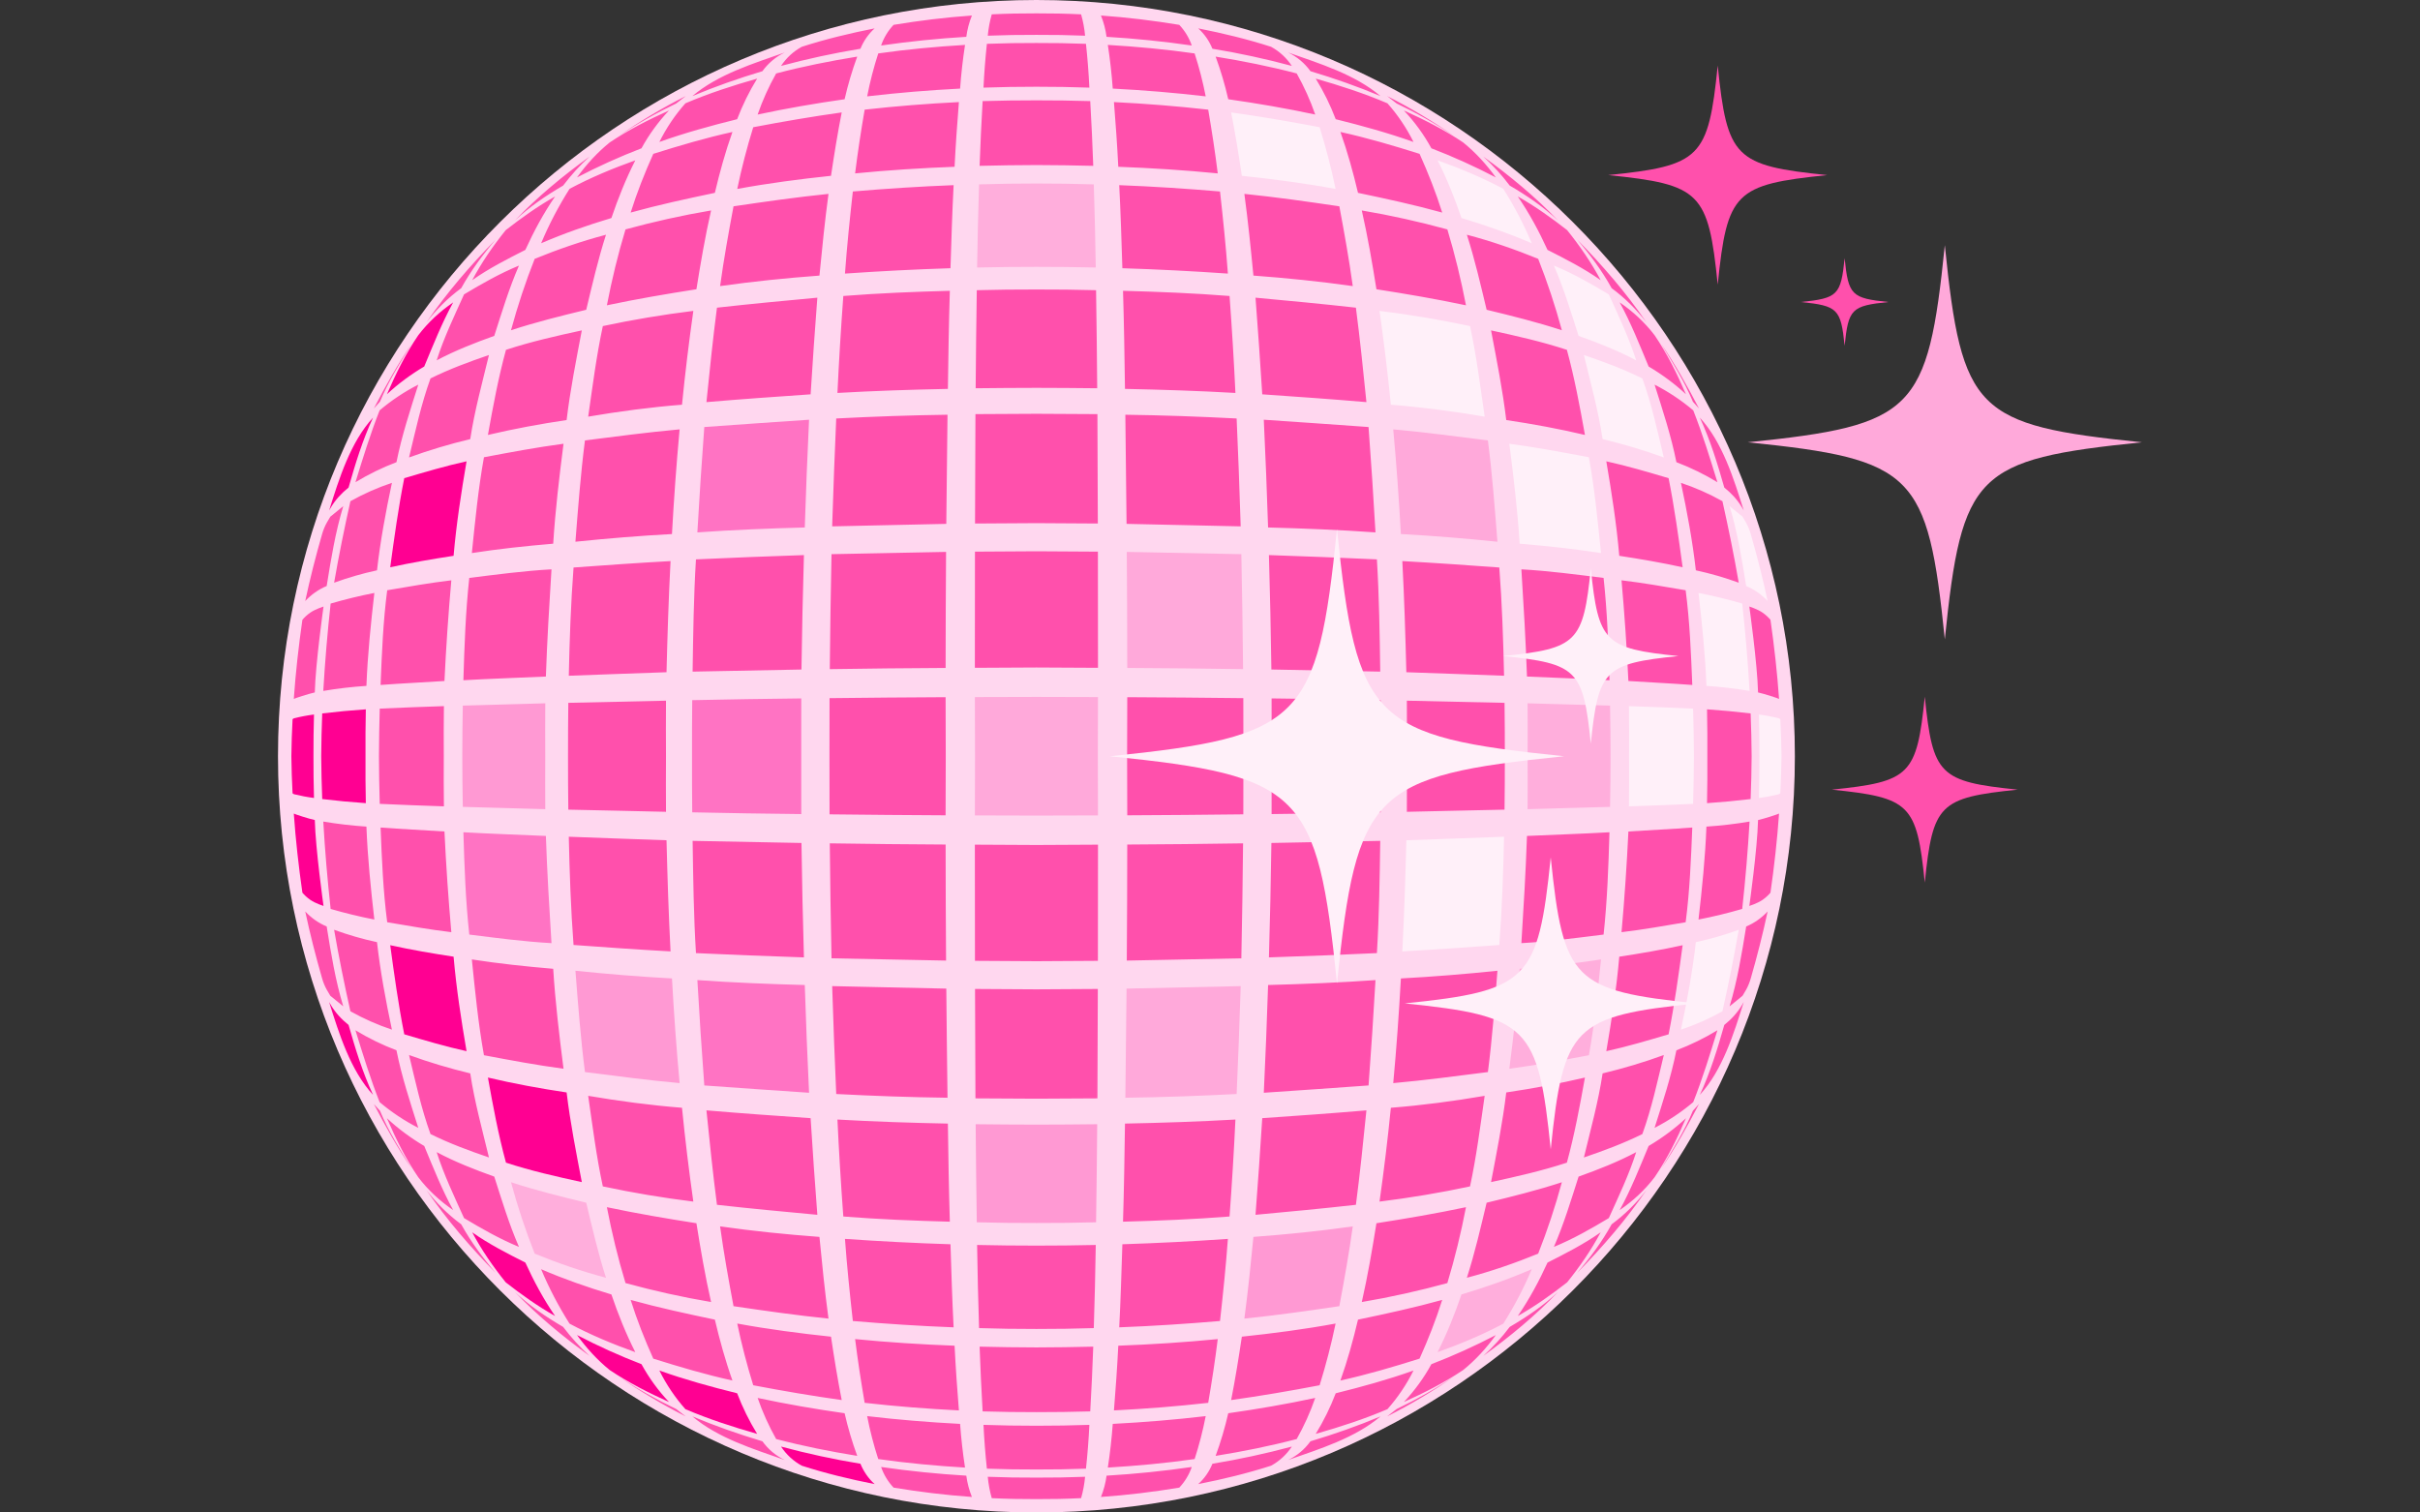 <svg xmlns="http://www.w3.org/2000/svg" xmlns:xlink="http://www.w3.org/1999/xlink" width="6144" zoomAndPan="magnify" viewBox="0 0 4608 2880" height="3840" preserveAspectRatio="xMidYMid meet" version="1.0"><rect x="0" y="0" width="4608" height="2880" fill="#333333" stroke="none"/><defs><clipPath id="7f788ac2f4"><path d="M 3327 466 L 4078.711 466 L 4078.711 1218 L 3327 1218 Z M 3327 466 " clip-rule="nonzero"/></clipPath></defs><path fill="#ffd7ef" d="M 1973.5 2880 C 1177.195 2880 529.34 2234.016 529.34 1440 C 529.34 645.984 1177.195 0 1973.5 0 C 2769.809 0 3417.664 645.984 3417.664 1440 C 3417.664 2234.016 2769.809 2880 1973.5 2880 Z M 1973.5 2880 " fill-opacity="1" fill-rule="nonzero"/><g clip-path="url(#7f788ac2f4)"><path fill="#ffa9da" d="M 4078.477 842.184 C 3761.766 874.539 3735.543 900.762 3703.191 1217.504 C 3670.836 900.762 3644.617 874.539 3327.902 842.184 C 3644.617 809.828 3670.836 783.605 3703.191 466.863 C 3735.543 783.605 3761.766 809.84 4078.477 842.184 Z M 4078.477 842.184 " fill-opacity="1" fill-rule="nonzero"/></g><path fill="#ff50ac" d="M 3270.77 124.891 C 3252.797 300.859 3238.227 315.434 3062.273 333.402 C 3238.227 351.375 3252.797 365.949 3270.77 541.914 C 3288.738 365.949 3303.309 351.375 3479.262 333.402 C 3303.309 315.434 3288.738 300.859 3270.77 124.891 Z M 3665.035 1326.656 C 3649.785 1475.984 3637.418 1488.355 3488.102 1503.605 C 3637.418 1518.855 3649.785 1531.223 3665.035 1680.551 C 3680.281 1531.223 3692.648 1518.855 3841.965 1503.605 C 3692.648 1488.34 3680.281 1475.984 3665.035 1326.656 Z M 3512.422 491.672 C 3505.238 562.062 3499.406 567.895 3429.023 575.078 C 3499.406 582.266 3505.238 588.098 3512.422 658.484 C 3519.605 588.098 3525.438 582.266 3595.82 575.078 C 3525.438 567.895 3519.605 562.062 3512.422 491.672 Z M 3512.422 491.672 " fill-opacity="1" fill-rule="nonzero"/><path fill="#ff73c3" d="M 1318.086 1333.211 C 1387.285 1331.699 1456.5 1330.633 1525.715 1329.883 C 1525.559 1366.59 1525.543 1403.293 1525.688 1440 C 1525.543 1476.707 1525.559 1513.41 1525.715 1550.117 C 1456.5 1549.367 1387.285 1548.301 1318.086 1546.789 C 1317.727 1511.195 1317.609 1475.598 1317.695 1440 C 1317.609 1404.402 1317.727 1368.805 1318.086 1333.211 Z M 1341.082 813.141 C 1336.07 879.969 1331.723 946.844 1327.879 1013.746 C 1395.898 1008.949 1464.234 1006.199 1532.398 1004.387 C 1534.629 935.984 1537.262 867.602 1540.559 799.23 C 1474.039 803.578 1407.59 808.43 1341.082 813.141 Z M 1050.098 1795.895 C 1045.836 1727.887 1041.762 1659.875 1039.426 1591.762 C 987.074 1589.344 934.676 1587.742 882.352 1584.734 C 884.297 1649.75 886.555 1714.852 893.582 1779.551 C 945.562 1786.02 997.758 1793 1050.098 1795.895 Z M 1540.559 2080.77 C 1537.262 2012.414 1534.629 1944.016 1532.398 1875.613 C 1464.234 1873.801 1395.883 1871.051 1327.879 1866.254 C 1331.723 1933.156 1336.055 2000.031 1341.082 2066.859 C 1407.59 2071.57 1474.039 2076.422 1540.559 2080.77 Z M 1540.559 2080.77 " fill-opacity="1" fill-rule="nonzero"/><path fill="#ff0092" d="M 769.77 910.496 C 809.047 898.906 848.344 887.168 888.387 878.414 C 878.207 938.16 868.891 997.922 863.691 1058.344 C 823.289 1064.492 782.941 1071.391 743.031 1080.188 C 750.719 1023.48 758.609 966.613 769.77 910.496 Z M 611.629 1440 C 611.828 1467.188 612.461 1494.359 613.543 1521.52 C 641.129 1524.844 668.848 1527.453 696.578 1529.336 C 695.961 1499.559 695.789 1469.781 695.977 1440 C 695.789 1410.223 695.945 1380.426 696.578 1350.664 C 668.848 1352.551 641.129 1355.156 613.543 1358.48 C 612.461 1385.641 611.844 1412.812 611.629 1440 Z M 663.52 928.539 L 663.707 928.398 C 676.652 882.992 690.332 838.078 710.332 795.195 C 667.164 841.867 645.422 912.355 626.719 971.914 C 627.867 969.914 629.035 967.91 630.23 965.922 C 638.855 951.48 650.344 938.996 663.52 928.539 Z M 807.824 697.852 C 825.004 656.625 841.402 614.953 862.93 575.797 C 837.527 593.094 814.91 614.117 796.305 638.523 C 772.348 673.633 753.629 711.762 736.754 750.688 C 758.336 730.641 782.309 712.957 807.824 697.852 Z M 888.387 2001.586 C 878.207 1941.84 868.891 1882.078 863.691 1821.656 C 823.289 1815.508 782.941 1808.609 743.031 1799.812 C 750.719 1856.504 758.625 1913.371 769.77 1969.488 C 809.047 1981.094 848.344 1992.832 888.387 2001.586 Z M 597.891 1519.473 C 597.129 1492.977 596.824 1466.496 596.898 1440 C 596.824 1413.504 597.129 1387.008 597.891 1360.527 C 585.074 1362.184 572.332 1364.586 559.777 1367.727 C 558.871 1368.273 557.977 1368.82 557.086 1369.367 C 555.848 1392.883 555.039 1416.441 554.781 1440.016 C 555.039 1463.574 555.848 1487.145 557.086 1510.66 C 557.977 1511.207 558.887 1511.754 559.777 1512.305 C 572.332 1515.414 585.074 1517.816 597.891 1519.473 Z M 591.023 1713.586 C 600.555 1720.18 616.047 1725.078 616.047 1725.078 C 616.047 1725.078 600.742 1616.371 599.434 1561.492 C 587.508 1558.93 560.93 1550.219 559.445 1549.168 C 562.973 1599.582 568.633 1649.824 575.816 1699.832 C 579.316 1703.938 584.285 1708.934 591.023 1713.586 Z M 1107.852 2250.895 C 1097.066 2194.23 1085.75 2137.492 1078.91 2080.18 C 1028.742 2072.723 978.422 2063.461 929.062 2051.812 C 938.809 2106.23 948.887 2160.477 963.445 2213.855 C 1010.602 2229.352 1059.371 2240.367 1107.852 2250.895 Z M 1441.684 2730.312 C 1426.625 2705.848 1413.867 2679.91 1403.629 2653.012 C 1353.621 2640.629 1304.074 2626.977 1255.523 2609.684 C 1268.742 2636.266 1285.402 2661.105 1305.098 2683.266 C 1349.445 2702.219 1395.336 2717.078 1441.684 2730.312 Z M 1487.156 2754.477 C 1497.176 2769.695 1510.785 2782.238 1526.723 2790.922 C 1572.137 2805.539 1618.617 2816.711 1665.41 2825.973 C 1653.621 2815.301 1644.391 2802.023 1638.398 2787.207 C 1587.484 2778.781 1536.988 2767.926 1487.156 2754.477 Z M 1000.336 2404.168 C 965.562 2386.57 930.977 2368.957 899.098 2346.508 C 917.082 2380.32 938.953 2411.984 962.969 2441.793 C 992.918 2465.164 1023.863 2487.227 1056.949 2505.902 C 1035.008 2473.965 1016.418 2439.402 1000.336 2404.168 Z M 663.52 1951.461 C 650.344 1941.004 638.855 1928.52 630.23 1914.078 C 629.035 1912.09 627.867 1910.09 626.719 1908.086 C 645.422 1967.645 667.164 2038.133 710.332 2084.805 C 690.332 2041.922 676.652 1997.008 663.707 1951.602 Z M 1221.469 2597.617 C 1179.598 2581.504 1138.504 2562.91 1098.723 2542.176 C 1116.664 2566.945 1137.266 2589.625 1161.039 2608.82 C 1196.605 2632.664 1234.891 2652.062 1273.867 2669.672 C 1253.449 2648.059 1235.754 2623.754 1221.469 2597.617 Z M 1221.469 2597.617 " fill-opacity="1" fill-rule="nonzero"/><path fill="#ff99d3" d="M 1038.289 1339.199 C 1038.047 1372.797 1038.016 1406.406 1038.246 1440 C 1038.016 1473.594 1038.047 1507.203 1038.289 1540.801 C 985.949 1539.102 933.598 1538.062 881.242 1536.395 C 880.625 1504.266 880.309 1472.125 880.277 1440 C 880.309 1407.859 880.625 1375.734 881.242 1343.605 C 933.598 1341.938 985.949 1340.898 1038.289 1339.199 Z M 1294.098 2062.398 C 1287.934 1996.027 1283.227 1929.656 1279.527 1863.102 C 1218.23 1859.773 1156.762 1854.777 1095.699 1848.457 C 1100.738 1912.797 1105.605 1977.352 1113.855 2041.359 C 1173.898 2048.918 1233.781 2056.996 1294.098 2062.398 Z M 1857.777 2140.691 C 1858.355 2202.941 1858.871 2265.176 1859.938 2327.414 C 1897.809 2328.48 1935.648 2328.824 1973.5 2328.77 C 2011.355 2328.812 2049.211 2328.48 2087.062 2327.414 C 2088.129 2265.176 2088.648 2202.926 2089.223 2140.691 C 2050.648 2141.148 2012.074 2141.41 1973.5 2141.469 C 1934.926 2141.41 1896.352 2141.137 1857.777 2140.691 Z M 2550.285 2487.152 C 2559.746 2436.652 2568.875 2386.152 2575.844 2335.234 C 2513.137 2344.133 2449.84 2350.539 2386.672 2355.234 C 2381.648 2407.191 2376.391 2459.059 2369.438 2510.797 C 2429.969 2504.648 2490.098 2496.023 2550.285 2487.152 Z M 2550.285 2487.152 " fill-opacity="1" fill-rule="nonzero"/><path fill="#ffa9da" d="M 2146.43 1271.867 C 2146.359 1198.211 2146.113 1124.566 2145.551 1050.91 C 2218.266 1052.426 2290.977 1053.949 2363.691 1055.219 C 2365.219 1128.184 2366.27 1201.16 2366.988 1274.141 C 2293.469 1272.844 2219.949 1272.398 2146.43 1271.867 Z M 2652.906 817.602 C 2659.066 883.973 2663.777 950.344 2667.477 1016.898 C 2728.77 1020.227 2790.238 1025.223 2851.305 1031.543 C 2846.266 967.203 2841.398 902.648 2833.148 838.641 C 2773.105 831.082 2713.207 823.004 2652.906 817.602 Z M 1973.5 1552.98 C 2012.566 1552.883 2051.629 1552.895 2090.691 1552.664 C 2090.648 1515.109 2090.504 1477.555 2090.418 1440 C 2090.504 1402.445 2090.648 1364.891 2090.691 1327.336 C 2051.629 1327.105 2012.566 1327.117 1973.5 1327.02 C 1934.438 1327.117 1895.375 1327.105 1856.309 1327.336 C 1856.352 1364.891 1856.496 1402.445 1856.582 1440 C 1856.496 1477.555 1856.352 1515.109 1856.309 1552.664 C 1895.375 1552.895 1934.438 1552.883 1973.5 1552.98 Z M 2145.133 1882.484 C 2144.527 1951.746 2143.664 2021.012 2142.816 2090.273 C 2213.457 2089.34 2284.168 2086.82 2354.723 2083.148 C 2357.602 2018.605 2360.02 1954.035 2362.066 1889.453 L 2362.426 1877.719 C 2289.984 1879.242 2217.559 1880.785 2145.133 1882.484 Z M 2145.133 1882.484 " fill-opacity="1" fill-rule="nonzero"/><path fill="#fff0f9" d="M 3392.223 1440 C 3391.961 1463.559 3391.156 1487.133 3389.918 1510.648 C 3389.023 1511.195 3388.117 1511.742 3387.227 1512.289 C 3374.668 1515.426 3361.941 1517.832 3349.113 1519.488 C 3349.875 1492.992 3350.176 1466.512 3350.105 1440.016 C 3350.176 1413.52 3349.875 1387.023 3349.113 1360.543 C 3361.926 1362.195 3374.668 1364.602 3387.227 1367.742 C 3388.133 1368.289 3389.023 1368.836 3389.918 1369.383 C 3391.156 1392.867 3391.961 1416.441 3392.223 1440 Z M 2364.656 334.758 C 2424.367 341.062 2484.094 348.883 2543.145 359.77 C 2534.938 320.113 2524.699 280.945 2512.734 242.266 C 2456.738 231.551 2400.727 221.977 2344.254 214.086 C 2352.145 254.117 2358.609 294.395 2364.656 334.758 Z M 3293.402 963.805 C 3308.422 1013.488 3316.742 1064.707 3324.965 1115.871 L 3325.137 1115.941 C 3340.559 1122.309 3354.309 1132.242 3365.785 1144.398 C 3356.672 1101.559 3345.801 1059.09 3333.676 1017 C 3331.445 1009.238 3328.422 1001.723 3324.418 994.711 C 3322.344 991.066 3320.199 987.453 3318.012 983.867 C 3309.902 977.055 3301.711 970.371 3293.402 963.805 Z M 3015.969 676.023 C 3028.754 729.086 3043.441 782.078 3051.578 836.105 C 3091 845.598 3130.035 857.176 3168.105 871.07 C 3155.938 820.555 3145.023 769.523 3127.27 720.605 C 3091.434 702.82 3053.824 688.938 3015.969 676.023 Z M 2958.82 505.727 C 2977.781 549.215 2991.402 594.477 3005.859 639.574 C 3043.281 652.926 3080.387 667.484 3115.52 686.145 C 3101.684 642.801 3082.117 601.965 3063.414 560.578 C 3029.605 540.316 2995.305 520.719 2958.82 505.727 Z M 2737.309 305.281 C 2755.223 340.602 2770.098 377.656 2782.824 415.168 C 2828.324 428.816 2873.02 444.398 2916.645 463.219 C 2901.555 427.105 2883.43 392.672 2862.52 359.582 C 2822.348 338.113 2780.16 320.629 2737.309 305.281 Z M 3331.414 1315.613 C 3328.203 1260.043 3323.512 1204.574 3317.406 1149.25 C 3289.945 1141.242 3262.23 1134.52 3234.18 1129.047 C 3240.918 1187.812 3247.012 1246.867 3249.27 1305.992 C 3276.816 1307.824 3304.246 1311.035 3331.414 1315.613 Z M 2626.812 591.984 C 2635.238 651.441 2642.465 710.871 2648.398 770.645 C 2708.066 775.324 2768.035 783.316 2827.016 793.383 C 2818.707 735.727 2811.391 677.91 2799.152 620.93 C 2742.305 608.73 2684.48 599.141 2626.812 591.984 Z M 2873.969 844.965 C 2882.016 908.25 2889.648 971.566 2893.609 1035.273 C 2945.328 1039.637 2997.207 1045.137 3048.523 1053.117 C 3042.305 992.203 3036.355 930.945 3025.473 870.684 C 2975.191 861.164 2924.738 851.688 2873.969 844.965 Z M 3225.441 1440 C 3225.312 1409.773 3224.809 1379.551 3223.898 1349.336 C 3183.195 1347.336 3142.461 1346.07 3101.742 1344.602 C 3102.129 1376.395 3102.203 1408.203 3101.973 1440.016 C 3102.203 1471.824 3102.129 1503.621 3101.742 1535.43 C 3142.461 1533.961 3183.211 1532.691 3223.898 1530.691 C 3224.793 1500.453 3225.312 1470.227 3225.441 1440 Z M 3310.797 1770.438 C 3284.246 1780.129 3256.801 1788.047 3229.129 1794.023 C 3222.75 1850.27 3212.496 1905.266 3200.734 1960.59 C 3228.191 1951.445 3254.496 1939.809 3279.754 1925.641 C 3291.285 1874.16 3301.812 1822.422 3310.797 1770.438 Z M 2854.891 1799.379 C 2860.086 1730.793 2862.422 1662.02 2863.945 1593.258 C 2801.93 1595.766 2739.887 1597.695 2677.859 1599.984 C 2676.102 1670.543 2673.898 1741.117 2670.184 1811.605 C 2731.797 1808.195 2793.379 1803.918 2854.891 1799.379 Z M 2854.891 1799.379 " fill-opacity="1" fill-rule="nonzero"/><path fill="#ffaedc" d="M 1973.5 508.148 C 1935.848 508.148 1898.18 508.508 1860.527 509.387 C 1861.293 456.609 1862.586 403.848 1864.273 351.102 C 1900.656 349.922 1937.086 349.418 1973.5 349.461 C 2009.93 349.418 2046.344 349.922 2082.73 351.102 C 2084.398 403.848 2085.711 456.609 2086.473 509.387 C 2048.82 508.508 2011.152 508.148 1973.5 508.148 Z M 1153.883 2433.039 C 1138.766 2386.035 1127.766 2338.113 1116.258 2290.148 C 1068.066 2278.484 1020.164 2266.617 973.008 2251.152 C 985.477 2297.176 1000.594 2342.824 1018.102 2387.133 C 1062.223 2405.176 1107.766 2420.887 1153.883 2433.039 Z M 2916.633 2416.781 C 2873.004 2435.602 2828.309 2451.195 2782.809 2464.832 C 2770.082 2502.344 2755.207 2539.398 2737.297 2574.719 C 2780.145 2559.371 2822.336 2541.887 2862.508 2520.418 C 2883.414 2487.312 2901.543 2452.895 2916.633 2416.781 Z M 3065.746 1536.395 C 3066.363 1504.266 3066.68 1472.125 3066.711 1440 C 3066.68 1407.859 3066.363 1375.734 3065.746 1343.605 C 3013.406 1341.938 2961.051 1340.898 2908.699 1339.199 C 2908.941 1372.797 2908.973 1406.406 2908.742 1440 C 2908.973 1473.594 2908.941 1507.203 2908.699 1540.801 C 2961.051 1539.102 3013.406 1538.062 3065.746 1536.395 Z M 3048.539 1826.887 C 2997.223 1834.863 2945.355 1840.363 2893.621 1844.727 C 2889.664 1908.434 2882.016 1971.75 2873.984 2035.035 C 2924.754 2028.312 2975.207 2018.836 3025.484 2009.32 C 3036.355 1949.055 3042.316 1887.797 3048.539 1826.887 Z M 3048.539 1826.887 " fill-opacity="1" fill-rule="nonzero"/><path fill="#ff50ac" d="M 893.57 1100.449 C 945.562 1093.984 997.758 1087 1050.098 1084.105 C 1045.836 1152.117 1041.762 1220.125 1039.426 1288.238 C 987.074 1290.656 934.676 1292.258 882.352 1295.266 C 884.297 1230.25 886.543 1165.148 893.57 1100.449 Z M 636.207 1109.562 C 662.758 1099.871 690.199 1091.953 717.875 1085.977 C 724.254 1029.73 734.508 974.734 746.27 919.41 C 718.812 928.555 692.504 940.191 667.25 954.359 C 655.715 1005.84 645.191 1057.578 636.207 1109.562 Z M 1556.328 566.828 C 1492.527 572.73 1428.855 578.707 1365.184 585.879 C 1357.367 645.668 1351.262 705.715 1345.156 765.707 C 1411.246 760.074 1477.336 755.383 1543.512 750.859 C 1547.43 689.488 1551.531 628.129 1556.328 566.828 Z M 724.672 1304.25 C 765.191 1301.211 805.766 1299.371 846.312 1296.719 C 849.363 1232.727 853.727 1168.805 859.402 1105 C 818.48 1109.852 777.891 1117.035 737.285 1123.922 C 729.465 1183.652 727.078 1244.117 724.672 1304.25 Z M 615.574 1315.613 C 642.742 1311.035 670.188 1307.824 697.719 1306.008 C 699.977 1246.883 706.07 1187.828 712.809 1129.062 C 684.758 1134.52 657.039 1141.258 629.582 1149.266 C 623.492 1204.574 618.797 1260.043 615.574 1315.613 Z M 616.035 1154.922 C 616.035 1154.922 600.539 1159.82 591.008 1166.414 C 584.27 1171.066 579.301 1176.062 575.805 1180.168 C 568.617 1230.176 562.961 1280.418 559.434 1330.832 C 560.914 1329.797 587.496 1321.07 599.418 1318.508 C 600.727 1263.629 616.035 1154.922 616.035 1154.922 Z M 622.039 1115.871 C 630.258 1064.723 638.582 1013.488 653.602 963.805 C 645.293 970.371 637.098 977.055 628.977 983.867 C 626.789 987.453 624.66 991.066 622.57 994.707 C 618.566 1001.723 615.543 1009.254 613.312 1017 C 601.188 1059.09 590.316 1101.57 581.203 1144.398 C 592.68 1132.242 606.43 1122.309 621.852 1115.941 Z M 1530.797 1056.988 C 1462.246 1059.164 1393.723 1062.027 1325.199 1065.152 C 1320.82 1136.273 1319.93 1207.641 1318.82 1278.879 C 1387.906 1277.566 1457.004 1276.328 1526.09 1274.875 C 1527.039 1202.227 1528.727 1129.594 1530.797 1056.988 Z M 898.465 1053.117 C 949.781 1045.137 1001.645 1039.637 1053.379 1035.273 C 1057.34 971.566 1064.984 908.25 1073.02 844.965 C 1022.25 851.688 971.797 861.164 921.516 870.684 C 910.633 930.945 904.684 992.203 898.465 1053.117 Z M 1120.004 793.367 C 1178.98 783.301 1238.949 775.309 1298.617 770.629 C 1304.551 710.871 1311.766 651.441 1320.203 591.969 C 1262.52 599.125 1204.695 608.719 1147.879 620.898 C 1135.609 677.895 1128.297 735.727 1120.004 793.367 Z M 1082.148 1338.309 C 1081.715 1372.203 1081.543 1406.102 1081.586 1440 C 1081.531 1473.898 1081.715 1507.797 1082.148 1541.691 C 1144.148 1543.16 1206.164 1544.199 1268.152 1545.812 C 1267.922 1510.547 1267.922 1475.281 1268.137 1440 C 1267.922 1404.734 1267.922 1369.453 1268.152 1334.188 C 1206.164 1335.801 1144.164 1336.84 1082.148 1338.309 Z M 929.062 828.188 C 978.422 816.539 1028.73 807.277 1078.91 799.82 C 1085.75 742.508 1097.082 685.77 1107.852 629.105 C 1059.371 639.621 1010.602 650.648 963.445 666.145 C 948.887 719.523 938.809 773.77 929.062 828.188 Z M 1095.684 1031.531 C 1156.75 1025.207 1218.215 1020.211 1279.512 1016.887 C 1283.211 950.328 1287.922 883.957 1294.082 817.59 C 1233.766 822.988 1173.883 831.066 1113.824 838.629 C 1105.605 902.648 1100.723 967.203 1095.684 1031.531 Z M 1092.113 1080.621 C 1086.914 1149.207 1084.582 1217.98 1083.055 1286.742 C 1145.07 1284.234 1207.113 1282.305 1269.145 1280.016 C 1270.902 1209.457 1273.105 1138.883 1276.82 1068.395 C 1215.207 1071.805 1153.625 1076.082 1092.113 1080.621 Z M 721.562 1440 C 721.691 1470.227 722.195 1500.453 723.102 1530.664 C 763.809 1532.664 804.543 1533.93 845.262 1535.398 C 844.871 1503.605 844.801 1471.797 845.031 1439.984 C 844.801 1408.176 844.871 1376.379 845.262 1344.57 C 804.543 1346.039 763.793 1347.309 723.102 1349.309 C 722.211 1379.551 721.691 1409.773 721.562 1440 Z M 1200.836 404.754 C 1253.809 390.066 1307.402 378.488 1361.18 367.215 C 1370.453 328.09 1381.152 289.152 1394.672 251.281 C 1343.703 262.496 1293.711 277.273 1243.945 292.953 C 1227.59 329.371 1212.816 366.652 1200.836 404.754 Z M 1434.254 242.266 C 1422.289 280.945 1412.051 320.125 1403.844 359.77 C 1462.91 348.883 1522.621 341.062 1582.332 334.758 C 1588.379 294.395 1594.844 254.117 1602.734 214.07 C 1546.262 221.961 1490.266 231.551 1434.254 242.266 Z M 1030.371 463.219 C 1074 444.398 1118.691 428.805 1164.191 415.168 C 1176.922 377.656 1191.793 340.602 1209.707 305.281 C 1166.855 320.629 1124.668 338.113 1084.496 359.582 C 1063.574 392.688 1045.461 427.105 1030.371 463.219 Z M 1255.523 270.316 C 1304.074 253.008 1353.621 239.371 1403.629 226.988 C 1413.867 200.09 1426.637 174.168 1441.684 149.688 C 1395.336 162.906 1349.445 177.77 1305.098 196.734 C 1285.402 218.895 1268.742 243.75 1255.523 270.316 Z M 1155.598 581.344 C 1212.113 569.348 1269.016 559.699 1326.09 550.77 C 1334.098 500.574 1342.723 450.316 1353.98 400.723 C 1299.254 409.969 1244.582 422.164 1191.047 436.824 C 1176.703 484.215 1164.957 532.727 1155.598 581.344 Z M 676.824 918.23 C 701.504 903.195 727.855 890.324 754.91 880.086 C 764.945 829.758 781.016 781.258 796.492 732.414 C 770.242 745.746 745.277 762.395 722.859 781.418 C 705.176 826.086 690.965 872.309 676.824 918.23 Z M 1638.414 92.793 C 1644.402 77.977 1653.633 64.699 1665.426 54.027 C 1618.629 63.301 1572.164 74.461 1526.738 89.078 C 1510.797 97.762 1497.191 110.305 1487.172 125.523 C 1536.988 112.074 1587.484 101.219 1638.414 92.793 Z M 973.008 628.848 C 1020.164 613.383 1068.066 601.516 1116.258 589.852 C 1127.766 541.887 1138.766 493.949 1153.883 446.961 C 1107.766 459.117 1062.234 474.824 1018.102 492.867 C 1000.594 537.191 985.477 582.824 973.008 628.848 Z M 831.48 686.145 C 866.602 667.484 903.707 652.938 941.141 639.574 C 955.598 594.477 969.219 549.215 988.184 505.727 C 951.695 520.719 917.398 540.301 883.59 560.562 C 864.887 601.965 845.32 642.801 831.48 686.145 Z M 1000.336 475.832 C 1016.402 440.598 1035.008 406.051 1056.949 374.113 C 1023.879 392.789 992.918 414.852 962.969 438.223 C 938.953 468.027 917.082 499.695 899.098 533.504 C 930.992 511.043 965.562 493.43 1000.336 475.832 Z M 1477.898 139.852 C 1463.828 164.766 1451.992 191.043 1442.621 218.117 C 1497.48 206.352 1552.699 196.863 1608.234 188.973 C 1614.512 161.438 1622.547 134.293 1632.281 107.785 C 1580.371 116.207 1528.781 126.477 1477.898 139.852 Z M 783.734 654.855 C 756.953 694.094 733.773 735.684 711.855 777.816 C 715.645 773.469 719.504 769.176 723.449 764.973 C 739.602 726.148 761.922 690.684 783.734 654.855 Z M 878.207 548.742 C 896.605 515.535 919.098 485.078 943.762 456.336 C 895.758 505.18 850.504 557.555 811.812 614.102 C 830.891 589.422 853.121 567.145 878.207 548.742 Z M 1122.594 298.211 C 1071.91 334.77 1023.301 374.934 980.09 420.148 C 1007.824 394.043 1039.473 372.559 1072.285 353.363 C 1087.305 333.402 1104.078 315.016 1122.594 298.211 Z M 1494.184 99.938 C 1434.125 121.117 1367.504 141.379 1318.289 182.996 C 1361.844 164.734 1406.465 149.082 1451.707 135.562 C 1462.68 120.34 1477.352 108 1494.184 99.938 Z M 1305.703 182.98 C 1261.141 205.418 1218.23 231.191 1177.18 259.516 C 1212.43 236.09 1249.434 215.281 1287.605 196.992 C 1293.637 192.312 1299.672 187.648 1305.703 182.98 Z M 1221.469 282.383 C 1235.754 256.25 1253.449 231.941 1273.852 210.328 C 1234.875 227.938 1196.59 247.336 1161.023 271.18 C 1137.266 290.363 1116.664 313.055 1098.707 337.824 C 1138.504 317.102 1179.586 298.496 1221.469 282.383 Z M 778.898 871.055 C 816.969 857.16 856.004 845.582 895.426 836.094 C 903.562 782.062 918.246 729.086 931.035 676.008 C 893.18 688.926 855.57 702.805 819.73 720.59 C 801.977 769.508 791.062 820.555 778.898 871.055 Z M 1837.547 85.523 C 1782.285 88.777 1727.098 93.918 1672.293 101.734 C 1663.598 128.52 1656.555 155.852 1651.188 183.5 C 1710.004 176.602 1769.023 171.734 1828.16 168.695 C 1830.176 140.859 1833.301 113.098 1837.547 85.523 Z M 1646.422 208.785 C 1639.48 249.105 1633.273 289.555 1628.25 330.164 C 1691.215 323.984 1754.41 319.953 1817.637 317.578 C 1819.695 276.465 1822.559 235.398 1825.898 194.371 C 1765.945 197.352 1706.074 202.062 1646.422 208.785 Z M 1677.723 86.66 C 1731.531 78.855 1785.699 73.355 1839.969 70.098 C 1841.809 56.188 1845.395 42.539 1850.652 29.551 C 1800.688 33.02 1750.941 39.168 1701.523 47.305 C 1690.898 58.535 1682.777 71.984 1677.723 86.66 Z M 1623.914 364.621 C 1618.113 416.637 1612.727 468.75 1608.926 520.949 C 1675.836 516.312 1742.805 512.855 1809.844 510.738 C 1811.531 458.008 1813.086 405.258 1815.805 352.57 C 1751.746 355.02 1687.789 359.195 1623.914 364.621 Z M 1396.719 392.848 C 1387.258 443.348 1378.129 493.848 1371.16 544.766 C 1433.867 535.867 1497.164 529.461 1560.328 524.766 C 1565.355 472.809 1570.609 420.941 1577.566 369.203 C 1517.031 375.352 1456.902 383.977 1396.719 392.848 Z M 1580.027 1274.156 C 1653.531 1272.844 1727.055 1272.398 1800.574 1271.867 C 1800.645 1198.211 1800.891 1124.566 1801.449 1050.91 C 1728.738 1052.426 1656.023 1053.949 1583.309 1055.219 C 1581.785 1128.195 1580.734 1201.176 1580.027 1274.156 Z M 1808.621 553.738 C 1740.992 555.551 1673.23 558.246 1605.785 563.602 C 1601.266 625.117 1597.492 686.605 1594.598 748.223 C 1664.633 744.207 1734.785 741.93 1804.906 740.52 C 1805.77 678.254 1806.723 615.973 1808.621 553.738 Z M 1579.41 1440 C 1579.32 1476.879 1579.379 1513.758 1579.566 1550.621 C 1653.23 1551.398 1726.879 1552.191 1800.543 1552.465 C 1800.543 1514.98 1800.746 1477.484 1800.848 1440 C 1800.746 1402.516 1800.543 1365.02 1800.543 1327.535 C 1726.879 1327.797 1653.23 1328.602 1579.566 1329.379 C 1579.379 1366.242 1579.32 1403.121 1579.41 1440 Z M 1801.867 997.516 C 1802.473 928.254 1803.336 858.988 1804.188 789.727 C 1733.547 790.66 1662.836 793.18 1592.281 796.852 C 1589.402 861.395 1586.98 925.965 1584.938 990.547 L 1584.578 1002.285 C 1657.016 1000.758 1729.441 999.215 1801.867 997.516 Z M 2725.531 282.383 C 2767.402 298.496 2808.496 317.09 2848.281 337.824 C 2830.34 313.055 2809.734 290.375 2785.965 271.18 C 2750.398 247.336 2712.113 227.938 2673.133 210.328 C 2693.551 231.941 2711.25 256.25 2725.531 282.383 Z M 2459.832 125.523 C 2449.812 110.305 2436.203 97.762 2420.266 89.078 C 2374.836 74.461 2328.371 63.289 2281.578 54.027 C 2293.367 64.699 2302.598 77.977 2308.59 92.793 C 2359.516 101.219 2410 112.074 2459.832 125.523 Z M 2495.297 135.574 C 2540.539 149.098 2585.16 164.75 2628.715 183.008 C 2579.5 141.379 2512.879 121.133 2452.82 99.949 C 2469.652 108 2484.324 120.34 2495.297 135.574 Z M 2769.82 259.516 C 2728.758 231.191 2685.863 205.418 2641.301 182.98 C 2647.332 187.648 2653.367 192.312 2659.398 196.992 C 2697.57 215.281 2734.559 236.09 2769.82 259.516 Z M 2946.668 475.832 C 2981.441 493.43 3016.027 511.043 3047.906 533.492 C 3029.922 499.68 3008.047 468.016 2984.031 438.207 C 2954.082 414.836 2923.141 392.773 2890.051 374.098 C 2911.996 406.035 2930.582 440.598 2946.668 475.832 Z M 2874.703 353.363 C 2907.531 372.559 2939.18 394.043 2966.898 420.148 C 2923.672 374.934 2875.078 334.77 2824.395 298.211 C 2842.926 315.016 2859.684 333.402 2874.703 353.363 Z M 3135.191 614.09 C 3096.5 557.539 3051.246 505.168 3003.238 456.32 C 3027.918 485.078 3050.395 515.535 3068.797 548.727 C 3093.879 567.145 3116.113 589.422 3135.191 614.09 Z M 2090.406 996.867 C 2090.23 927.434 2089.957 857.996 2089.625 788.543 C 2050.91 788.328 2012.203 788.039 1973.5 787.91 C 1934.797 788.055 1896.094 788.344 1857.375 788.543 C 1857.043 857.98 1856.77 927.418 1856.598 996.867 C 1895.574 996.566 1934.539 996.277 1973.5 996.148 C 2012.465 996.277 2051.426 996.566 2090.406 996.867 Z M 2089.223 739.309 C 2088.648 677.059 2088.129 614.824 2087.062 552.586 C 2049.195 551.52 2011.355 551.176 1973.5 551.23 C 1935.648 551.188 1897.793 551.52 1859.938 552.586 C 1858.875 614.824 1858.355 677.074 1857.777 739.309 C 1896.352 738.852 1934.926 738.59 1973.5 738.531 C 2012.074 738.59 2050.648 738.863 2089.223 739.309 Z M 2066.156 67.984 C 2064.902 54.215 2062.355 40.578 2058.57 27.301 C 2030.23 25.922 2001.867 25.344 1973.5 25.461 C 1945.137 25.344 1916.754 25.922 1888.434 27.301 C 1884.648 40.578 1882.113 54.215 1880.859 67.984 C 1911.73 66.758 1942.617 66.285 1973.516 66.398 C 2004.387 66.27 2035.285 66.758 2066.156 67.984 Z M 3355.98 1166.414 C 3346.449 1159.82 3330.953 1154.922 3330.953 1154.922 C 3330.953 1154.922 3346.262 1263.629 3347.57 1318.508 C 3359.492 1321.07 3386.074 1329.781 3387.555 1330.832 C 3384.027 1280.418 3378.371 1230.176 3371.184 1180.168 C 3367.688 1176.062 3362.719 1171.066 3355.98 1166.414 Z M 2081.691 315.793 C 2080.18 274.68 2078.395 233.566 2075.961 192.5 C 2041.824 191.492 2007.656 191.016 1973.5 191.074 C 1939.348 191.016 1905.195 191.504 1871.039 192.5 C 1868.605 233.566 1866.82 274.68 1865.309 315.793 C 1901.348 314.93 1937.434 314.336 1973.5 314.293 C 2009.57 314.336 2045.641 314.93 2081.691 315.793 Z M 2074.309 166.852 C 2072.969 138.988 2070.809 111.168 2067.828 83.449 C 2036.41 82.266 2004.949 81.762 1973.5 81.879 C 1942.055 81.762 1910.594 82.266 1879.176 83.449 C 1876.195 111.168 1874.02 138.988 1872.695 166.852 C 1906.273 165.699 1939.879 165.125 1973.5 165.168 C 2007.121 165.125 2040.73 165.699 2074.309 166.852 Z M 2314.707 107.785 C 2324.426 134.293 2332.477 161.438 2338.754 188.973 C 2394.289 196.863 2449.523 206.352 2504.367 218.117 C 2494.992 191.043 2483.156 164.766 2469.09 139.852 C 2418.219 126.477 2366.629 116.207 2314.707 107.785 Z M 2505.316 149.688 C 2520.379 174.152 2533.137 200.09 2543.375 226.988 C 2593.379 239.371 2642.926 253.023 2691.48 270.316 C 2678.262 243.734 2661.602 218.895 2641.902 196.734 C 2597.555 177.781 2551.668 162.922 2505.316 149.688 Z M 3235.133 777.816 C 3213.215 735.684 3190.035 694.094 3163.254 654.855 C 3185.082 690.684 3207.387 726.148 3223.539 764.973 C 3227.484 769.176 3231.359 773.469 3235.133 777.816 Z M 3283.48 928.539 C 3296.656 938.996 3308.148 951.48 3316.773 965.922 C 3317.969 967.91 3319.133 969.914 3320.285 971.914 C 3301.582 912.355 3279.84 841.867 3236.672 795.195 C 3256.672 838.078 3270.352 882.992 3283.293 928.398 Z M 2552.328 251.281 C 2565.852 289.152 2576.535 328.09 2585.82 367.215 C 2639.602 378.488 2693.18 390.066 2746.164 404.754 C 2734.184 366.652 2719.426 329.387 2703.07 292.953 C 2653.293 277.273 2603.301 262.496 2552.328 251.281 Z M 3150.523 732.414 C 3166.004 781.258 3182.07 829.758 3192.109 880.086 C 3219.164 890.336 3245.512 903.195 3270.191 918.23 C 3256.039 872.309 3241.828 826.086 3224.172 781.402 C 3201.742 762.406 3176.773 745.746 3150.523 732.414 Z M 2793.121 446.961 C 2808.238 493.965 2819.238 541.887 2830.742 589.852 C 2878.938 601.516 2926.84 613.383 2973.996 628.848 C 2961.527 582.824 2946.406 537.176 2928.898 492.867 C 2884.766 474.824 2839.238 459.117 2793.121 446.961 Z M 2593.02 400.738 C 2604.293 450.332 2612.918 500.586 2620.91 550.785 C 2677.988 559.699 2734.891 569.348 2791.406 581.355 C 2782.047 532.742 2770.297 484.23 2755.957 436.84 C 2702.422 422.18 2647.734 409.984 2593.02 400.738 Z M 3084.074 575.797 C 3105.602 614.953 3122 656.641 3139.18 697.852 C 3164.691 712.945 3188.668 730.641 3210.25 750.688 C 3193.375 711.75 3174.656 673.633 3150.695 638.523 C 3132.094 614.117 3109.473 593.094 3084.074 575.797 Z M 2369.438 369.188 C 2376.406 420.926 2381.66 472.797 2386.672 524.75 C 2449.84 529.445 2513.137 535.852 2575.844 544.754 C 2568.875 493.832 2559.746 443.348 2550.285 392.832 C 2490.098 383.977 2429.969 375.352 2369.438 369.188 Z M 2628.168 1278.863 C 2627.074 1207.629 2626.168 1136.262 2621.789 1065.141 C 2553.281 1062.016 2484.758 1059.148 2416.191 1056.973 C 2418.262 1129.578 2419.949 1202.211 2420.883 1274.848 C 2489.984 1276.316 2559.082 1277.555 2628.168 1278.863 Z M 2354.707 796.852 C 2284.168 793.168 2213.441 790.66 2142.801 789.727 C 2143.652 858.988 2144.527 928.254 2145.121 997.516 C 2217.547 999.215 2289.969 1000.758 2362.395 1002.285 L 2362.035 990.547 C 2360.008 925.965 2357.586 861.395 2354.707 796.852 Z M 2406.426 799.23 C 2409.727 867.586 2412.359 935.984 2414.59 1004.387 C 2482.754 1006.199 2551.105 1008.949 2619.109 1013.746 C 2615.266 946.844 2610.934 879.969 2605.906 813.141 C 2539.414 808.43 2472.965 803.578 2406.426 799.23 Z M 2390.676 566.828 C 2395.469 628.129 2399.574 689.488 2403.488 750.859 C 2469.668 755.383 2535.742 760.074 2601.848 765.707 C 2595.742 705.715 2589.637 645.668 2581.816 585.879 C 2518.148 578.707 2454.477 572.73 2390.676 566.828 Z M 2118.84 168.695 C 2177.977 171.734 2236.996 176.602 2295.816 183.5 C 2290.445 155.852 2283.406 128.52 2274.707 101.734 C 2219.891 93.918 2164.715 88.777 2109.453 85.523 C 2113.688 113.098 2116.824 140.859 2118.84 168.695 Z M 2269.281 86.66 C 2264.227 71.984 2256.105 58.535 2245.477 47.32 C 2196.078 39.184 2146.316 33.035 2096.352 29.562 C 2101.594 42.539 2105.191 56.188 2107.035 70.113 C 2161.316 73.355 2215.473 78.855 2269.281 86.66 Z M 2138.383 553.738 C 2140.281 615.973 2141.23 678.254 2142.109 740.52 C 2212.23 741.93 2282.398 744.207 2352.418 748.223 C 2349.523 686.621 2345.75 625.117 2341.23 563.602 C 2273.773 558.246 2206.012 555.539 2138.383 553.738 Z M 1973.5 1049.703 C 1934.48 1049.848 1895.473 1050.121 1856.453 1050.422 C 1856.309 1124.152 1856.254 1197.895 1856.266 1271.621 C 1895.344 1271.289 1934.422 1271.09 1973.5 1271 C 2012.578 1271.09 2051.656 1271.289 2090.734 1271.621 C 2090.75 1197.895 2090.691 1124.152 2090.547 1050.422 C 2051.527 1050.121 2012.523 1049.832 1973.5 1049.703 Z M 2121.102 194.371 C 2124.457 235.398 2127.309 276.465 2129.367 317.578 C 2192.594 319.953 2255.789 323.984 2318.754 330.164 C 2313.715 289.57 2307.508 249.105 2300.582 208.801 C 2240.93 202.062 2181.059 197.352 2121.102 194.371 Z M 2131.18 352.57 C 2133.902 405.258 2135.473 458.008 2137.145 510.738 C 2204.184 512.84 2271.152 516.297 2338.062 520.949 C 2334.262 468.75 2328.875 416.637 2323.074 364.621 C 2259.199 359.195 2195.258 355.02 2131.18 352.57 Z M 3058.617 878.414 C 3068.797 938.16 3078.113 997.922 3083.312 1058.344 C 3123.715 1064.492 3164.059 1071.391 3203.973 1080.188 C 3196.285 1023.496 3188.379 966.629 3177.234 910.512 C 3137.953 898.906 3098.66 887.168 3058.617 878.414 Z M 3222.332 1304.25 C 3219.926 1244.102 3217.535 1183.652 3209.703 1123.922 C 3169.098 1117.023 3128.508 1109.852 3087.586 1105 C 3093.262 1168.805 3097.637 1232.727 3100.676 1296.719 C 3141.238 1299.383 3181.812 1301.211 3222.332 1304.25 Z M 3200.734 919.41 C 3212.496 974.734 3222.75 1029.73 3229.125 1085.977 C 3256.801 1091.953 3284.246 1099.871 3310.797 1109.562 C 3301.812 1057.566 3291.285 1005.84 3279.766 954.359 C 3254.496 940.203 3228.191 928.57 3200.734 919.41 Z M 2896.906 1084.105 C 2901.168 1152.113 2905.242 1220.125 2907.574 1288.238 C 2959.93 1290.656 3012.324 1292.258 3064.648 1295.266 C 3062.707 1230.25 3060.445 1165.148 3053.418 1100.449 C 3001.441 1093.984 2949.246 1087 2896.906 1084.105 Z M 2863.945 1286.727 C 2862.406 1217.965 2860.086 1149.191 2854.891 1080.605 C 2793.379 1076.07 2731.797 1071.805 2670.199 1068.395 C 2673.914 1138.883 2676.102 1209.457 2677.871 1280.016 C 2739.887 1282.293 2801.93 1284.223 2863.945 1286.727 Z M 2839.152 629.105 C 2849.938 685.77 2861.254 742.508 2868.094 799.82 C 2918.258 807.277 2968.582 816.539 3017.941 828.188 C 3008.191 773.77 2998.113 719.523 2983.555 666.145 C 2936.402 650.648 2887.633 639.633 2839.152 629.105 Z M 746.254 1960.59 C 734.492 1905.266 724.238 1850.27 717.859 1794.023 C 690.188 1788.047 662.742 1780.129 636.191 1770.438 C 645.176 1822.434 655.703 1874.16 667.223 1925.641 C 692.504 1939.797 718.812 1951.43 746.254 1960.59 Z M 1556.328 2313.172 C 1551.531 2251.871 1547.43 2190.512 1543.512 2129.141 C 1477.336 2124.617 1411.262 2119.926 1345.156 2114.293 C 1351.262 2174.285 1357.367 2234.332 1365.184 2294.121 C 1428.84 2301.293 1492.527 2307.27 1556.328 2313.172 Z M 859.402 1775 C 853.727 1711.195 849.352 1647.273 846.312 1583.281 C 805.766 1580.629 765.191 1578.789 724.672 1575.75 C 727.078 1635.898 729.465 1696.348 737.301 1756.078 C 777.891 1762.965 818.48 1770.133 859.402 1775 Z M 712.809 1750.938 C 706.07 1692.172 699.977 1633.117 697.719 1573.992 C 670.188 1572.164 642.742 1568.953 615.574 1564.387 C 618.785 1619.957 623.477 1675.426 629.582 1730.75 C 657.039 1738.758 684.758 1745.48 712.809 1750.938 Z M 653.602 1916.195 C 638.582 1866.512 630.258 1815.293 622.039 1764.129 L 621.863 1764.059 C 606.445 1757.691 592.691 1747.758 581.219 1735.602 C 590.332 1778.441 601.203 1820.91 613.328 1863 C 615.559 1870.762 618.582 1878.277 622.586 1885.289 C 624.66 1888.934 626.805 1892.547 628.992 1896.133 C 637.086 1902.945 645.293 1909.629 653.602 1916.195 Z M 1530.797 1823.012 C 1528.727 1750.406 1527.039 1677.773 1526.105 1605.141 C 1457.02 1603.684 1387.934 1602.445 1318.836 1601.137 C 1319.93 1672.371 1320.836 1743.738 1325.215 1814.859 C 1393.723 1817.984 1462.246 1820.836 1530.797 1823.012 Z M 1073.02 2035.035 C 1064.973 1971.75 1057.34 1908.434 1053.379 1844.727 C 1001.66 1840.363 949.781 1834.863 898.465 1826.883 C 904.684 1887.797 910.633 1949.055 921.516 2009.316 C 971.812 2018.836 1022.266 2028.312 1073.02 2035.035 Z M 1320.188 2288.016 C 1311.766 2228.559 1304.535 2169.129 1298.605 2109.355 C 1238.938 2104.676 1178.965 2096.684 1119.988 2086.617 C 1128.297 2144.273 1135.609 2202.09 1147.852 2259.07 C 1204.684 2271.27 1262.508 2280.859 1320.188 2288.016 Z M 1276.805 1811.605 C 1273.09 1741.117 1270.902 1670.543 1269.129 1599.984 C 1207.102 1597.695 1145.07 1595.781 1083.043 1593.258 C 1084.582 1662.02 1086.898 1730.793 1092.098 1799.383 C 1153.625 1803.918 1215.207 1808.195 1276.805 1811.605 Z M 1394.672 2628.719 C 1381.152 2590.848 1370.469 2551.91 1361.18 2512.785 C 1307.402 2501.512 1253.824 2489.934 1200.836 2475.246 C 1212.816 2513.348 1227.574 2550.613 1243.934 2587.047 C 1293.695 2602.727 1343.703 2617.504 1394.672 2628.719 Z M 1582.332 2545.242 C 1522.621 2538.938 1462.895 2531.117 1403.844 2520.23 C 1412.051 2559.887 1422.289 2599.055 1434.254 2637.734 C 1490.25 2648.449 1546.262 2658.023 1602.734 2665.914 C 1594.844 2625.883 1588.379 2585.605 1582.332 2545.242 Z M 1209.691 2574.719 C 1191.781 2539.398 1176.906 2502.344 1164.18 2464.832 C 1118.68 2451.184 1073.984 2435.602 1030.355 2416.781 C 1045.445 2452.895 1063.574 2487.328 1084.48 2520.418 C 1124.652 2541.887 1166.844 2559.371 1209.691 2574.719 Z M 1353.98 2479.262 C 1342.707 2429.668 1334.082 2379.414 1326.09 2329.215 C 1269.016 2320.301 1212.113 2310.652 1155.598 2298.645 C 1164.957 2347.258 1176.703 2395.77 1191.047 2443.16 C 1244.582 2457.82 1299.254 2470.02 1353.98 2479.262 Z M 796.477 2147.586 C 781 2098.742 764.93 2050.242 754.895 1999.914 C 727.84 1989.664 701.488 1976.789 676.809 1961.77 C 690.965 2007.691 705.176 2053.914 722.828 2098.598 C 745.262 2117.594 770.23 2134.254 796.477 2147.586 Z M 988.184 2374.273 C 969.219 2330.785 955.598 2285.523 941.141 2240.426 C 903.719 2227.074 866.613 2212.516 831.48 2193.855 C 845.32 2237.199 864.887 2278.035 883.59 2319.422 C 917.398 2339.684 951.695 2359.281 988.184 2374.273 Z M 1632.293 2772.215 C 1622.574 2745.707 1614.527 2718.562 1608.25 2691.027 C 1552.715 2683.137 1497.48 2673.648 1442.637 2661.883 C 1452.008 2688.957 1463.844 2715.234 1477.91 2740.148 C 1528.781 2753.523 1580.371 2763.793 1632.293 2772.215 Z M 862.93 2304.203 C 841.402 2265.047 825.004 2223.359 807.824 2182.148 C 782.309 2167.055 758.336 2149.359 736.754 2129.312 C 753.629 2168.25 772.348 2206.367 796.305 2241.477 C 814.895 2265.883 837.527 2286.906 862.93 2304.203 Z M 711.871 2102.184 C 733.785 2144.32 756.969 2185.906 783.75 2225.145 C 761.922 2189.32 739.617 2153.852 723.461 2115.027 C 719.504 2110.824 715.645 2106.531 711.871 2102.184 Z M 811.812 2265.91 C 850.504 2322.461 895.758 2374.832 943.762 2423.68 C 919.082 2394.922 896.605 2364.465 878.207 2331.273 C 853.121 2312.855 830.891 2290.578 811.812 2265.91 Z M 1072.285 2526.637 C 1039.457 2507.441 1007.809 2485.957 980.09 2459.852 C 1023.316 2505.066 1071.91 2545.23 1122.594 2581.789 C 1104.078 2564.984 1087.305 2546.598 1072.285 2526.637 Z M 1451.707 2744.426 C 1406.465 2730.902 1361.844 2715.25 1318.289 2696.992 C 1367.504 2738.621 1434.125 2758.867 1494.184 2780.051 C 1477.352 2772 1462.68 2759.66 1451.707 2744.426 Z M 1177.18 2620.484 C 1218.246 2648.809 1261.141 2674.586 1305.703 2697.02 C 1299.672 2692.352 1293.637 2687.688 1287.605 2683.008 C 1249.434 2664.719 1212.441 2643.91 1177.18 2620.484 Z M 931.035 2203.977 C 918.246 2150.914 903.562 2097.922 895.426 2043.895 C 856.004 2034.402 816.969 2022.824 778.898 2008.93 C 791.062 2059.445 801.977 2110.477 819.73 2159.395 C 855.57 2177.18 893.18 2191.062 931.035 2203.977 Z M 1828.145 2711.305 C 1769.012 2708.266 1709.992 2703.398 1651.172 2696.5 C 1656.543 2724.148 1663.582 2751.48 1672.281 2778.266 C 1727.098 2786.082 1782.273 2791.223 1837.535 2794.48 C 1833.301 2766.902 1830.176 2739.141 1828.145 2711.305 Z M 1825.898 2685.629 C 1822.547 2644.602 1819.695 2603.535 1817.637 2562.422 C 1754.41 2560.047 1691.215 2556.016 1628.25 2549.836 C 1633.289 2590.43 1639.496 2630.895 1646.422 2671.199 C 1706.074 2677.938 1765.945 2682.648 1825.898 2685.629 Z M 1677.723 2793.34 C 1682.777 2808.016 1690.898 2821.465 1701.523 2832.684 C 1750.926 2840.816 1800.688 2846.965 1850.652 2850.438 C 1845.41 2837.461 1841.809 2823.812 1839.969 2809.887 C 1785.684 2806.648 1731.531 2801.145 1677.723 2793.34 Z M 1815.805 2527.43 C 1813.086 2474.742 1811.516 2421.992 1809.844 2369.262 C 1742.805 2367.16 1675.836 2363.703 1608.926 2359.051 C 1612.727 2411.25 1618.113 2463.363 1623.914 2515.379 C 1687.789 2520.805 1751.746 2524.98 1815.805 2527.43 Z M 1577.566 2510.812 C 1570.598 2459.074 1565.34 2407.203 1560.328 2355.25 C 1497.164 2350.555 1433.867 2344.148 1371.16 2335.246 C 1378.129 2386.168 1387.258 2436.652 1396.719 2487.168 C 1456.902 2496.023 1517.031 2504.648 1577.566 2510.812 Z M 1801.449 1829.074 C 1800.891 1755.418 1800.645 1681.777 1800.574 1608.121 C 1727.055 1607.602 1653.531 1607.141 1580.027 1605.832 C 1580.734 1678.809 1581.797 1751.789 1583.324 1824.754 C 1656.023 1826.035 1728.738 1827.562 1801.449 1829.074 Z M 1808.621 2326.262 C 1806.723 2264.027 1805.77 2201.746 1804.891 2139.48 C 1734.77 2138.07 1664.605 2135.793 1594.586 2131.777 C 1597.48 2193.379 1601.25 2254.883 1605.773 2316.398 C 1673.215 2321.754 1740.992 2324.461 1808.621 2326.262 Z M 1592.297 2083.148 C 1662.836 2086.832 1733.562 2089.34 1804.199 2090.273 C 1803.352 2021.012 1802.473 1951.746 1801.883 1882.484 C 1729.457 1880.785 1657.031 1879.242 1584.605 1877.715 L 1584.965 1889.453 C 1586.996 1954.035 1589.402 2018.605 1592.297 2083.148 Z M 2725.531 2597.617 C 2711.25 2623.75 2693.551 2648.059 2673.148 2669.672 C 2712.125 2652.062 2750.414 2632.664 2785.977 2608.82 C 2809.734 2589.637 2830.34 2566.945 2848.297 2542.176 C 2808.496 2562.898 2767.418 2581.504 2725.531 2597.617 Z M 2308.59 2787.207 C 2302.598 2802.023 2293.367 2815.301 2281.574 2825.973 C 2328.371 2816.699 2374.836 2805.539 2420.266 2790.922 C 2436.203 2782.238 2449.812 2769.695 2459.832 2754.477 C 2410 2767.926 2359.516 2778.781 2308.59 2787.207 Z M 2452.82 2780.062 C 2512.879 2758.883 2579.5 2738.621 2628.715 2697.004 C 2585.16 2715.266 2540.539 2730.918 2495.297 2744.438 C 2484.324 2759.66 2469.652 2772 2452.82 2780.062 Z M 2641.301 2697.02 C 2685.863 2674.582 2728.77 2648.809 2769.82 2620.484 C 2734.574 2643.91 2697.57 2664.719 2659.398 2683.008 C 2653.367 2687.688 2647.332 2692.352 2641.301 2697.02 Z M 2946.668 2404.168 C 2930.598 2439.402 2911.996 2473.949 2890.051 2505.887 C 2923.125 2487.211 2954.082 2465.152 2984.031 2441.781 C 3008.051 2411.973 3029.934 2380.305 3047.906 2346.496 C 3016.012 2368.957 2981.441 2386.57 2946.668 2404.168 Z M 2824.406 2581.789 C 2875.09 2545.23 2923.703 2505.066 2966.91 2459.852 C 2939.18 2485.957 2907.531 2507.441 2874.715 2526.637 C 2859.684 2546.598 2842.926 2564.984 2824.406 2581.789 Z M 3068.797 2331.258 C 3050.395 2364.465 3027.906 2394.922 3003.238 2423.664 C 3051.246 2374.82 3096.5 2322.445 3135.191 2265.898 C 3116.113 2290.578 3093.879 2312.855 3068.797 2331.258 Z M 1856.598 1883.133 C 1856.77 1952.566 1857.043 2022.004 1857.375 2091.457 C 1896.094 2091.672 1934.797 2091.961 1973.5 2092.09 C 2012.203 2091.945 2050.91 2091.656 2089.625 2091.457 C 2089.957 2022.02 2090.23 1952.582 2090.406 1883.133 C 2051.426 1883.434 2012.465 1883.723 1973.5 1883.852 C 1934.539 1883.723 1895.574 1883.434 1856.598 1883.133 Z M 1880.844 2812.016 C 1882.098 2825.785 1884.648 2839.422 1888.434 2852.699 C 1916.77 2854.078 1945.137 2854.656 1973.5 2854.539 C 2001.867 2854.656 2030.246 2854.078 2058.57 2852.699 C 2062.355 2839.422 2064.902 2825.785 2066.141 2812.016 C 2035.273 2813.242 2004.387 2813.715 1973.488 2813.602 C 1942.602 2813.73 1911.715 2813.242 1880.844 2812.016 Z M 3330.953 1725.078 C 3330.953 1725.078 3346.449 1720.18 3355.98 1713.586 C 3362.719 1708.934 3367.688 1703.938 3371.184 1699.832 C 3378.371 1649.824 3384.027 1599.582 3387.555 1549.168 C 3386.074 1550.203 3359.492 1558.93 3347.57 1561.492 C 3346.273 1616.371 3330.953 1725.078 3330.953 1725.078 Z M 1865.309 2564.207 C 1866.82 2605.32 1868.605 2646.434 1871.039 2687.5 C 1905.18 2688.508 1939.348 2688.984 1973.5 2688.926 C 2007.656 2688.984 2041.809 2688.496 2075.961 2687.5 C 2078.395 2646.434 2080.18 2605.32 2081.691 2564.207 C 2045.652 2565.07 2009.57 2565.664 1973.5 2565.707 C 1937.434 2565.664 1901.363 2565.07 1865.309 2564.207 Z M 1860.527 2370.613 C 1861.293 2423.391 1862.586 2476.152 1864.273 2528.898 C 1900.656 2530.078 1937.086 2530.586 1973.5 2530.539 C 2009.93 2530.586 2046.344 2530.082 2082.73 2528.898 C 2084.398 2476.152 2085.711 2423.391 2086.473 2370.613 C 2048.82 2371.492 2011.152 2371.852 1973.5 2371.852 C 1935.848 2371.852 1898.18 2371.492 1860.527 2370.613 Z M 1872.695 2713.148 C 1874.035 2741.012 1876.195 2768.832 1879.176 2796.551 C 1910.594 2797.734 1942.055 2798.238 1973.5 2798.121 C 2004.949 2798.238 2036.41 2797.734 2067.828 2796.551 C 2070.809 2768.832 2072.98 2741.012 2074.309 2713.148 C 2040.73 2714.301 2007.121 2714.875 1973.5 2714.832 C 1939.879 2714.875 1906.273 2714.301 1872.695 2713.148 Z M 2512.734 2637.734 C 2524.699 2599.055 2534.938 2559.875 2543.145 2520.23 C 2484.078 2531.117 2424.367 2538.938 2364.656 2545.242 C 2358.609 2585.605 2352.145 2625.883 2344.254 2665.93 C 2400.738 2658.039 2456.738 2648.449 2512.734 2637.734 Z M 2504.367 2661.883 C 2449.508 2673.648 2394.289 2683.137 2338.754 2691.027 C 2332.477 2718.562 2324.441 2745.707 2314.707 2772.215 C 2366.613 2763.793 2418.219 2753.539 2469.09 2740.148 C 2483.156 2715.223 2494.992 2688.957 2504.367 2661.883 Z M 2691.48 2609.684 C 2642.926 2626.992 2593.379 2640.629 2543.375 2653.012 C 2533.137 2679.91 2520.363 2705.832 2505.316 2730.312 C 2551.668 2717.078 2597.555 2702.23 2641.902 2683.266 C 2661.602 2661.105 2678.262 2636.25 2691.48 2609.684 Z M 3163.254 2225.145 C 3190.035 2185.906 3213.215 2144.32 3235.133 2102.184 C 3231.344 2106.531 3227.484 2110.824 3223.539 2115.027 C 3207.398 2153.852 3185.082 2189.32 3163.254 2225.145 Z M 3324.965 1764.129 C 3316.742 1815.277 3308.422 1866.512 3293.402 1916.195 C 3301.711 1909.629 3309.902 1902.945 3318.023 1896.133 C 3320.215 1892.547 3322.344 1888.934 3324.434 1885.289 C 3328.434 1878.277 3331.457 1870.746 3333.691 1863 C 3345.812 1820.91 3356.684 1778.43 3365.801 1735.602 C 3354.324 1747.758 3340.574 1757.691 3325.152 1764.059 Z M 3283.48 1951.461 L 3283.293 1951.602 C 3270.352 1997.008 3256.672 2041.922 3236.672 2084.805 C 3279.84 2038.133 3301.582 1967.645 3320.285 1908.086 C 3319.133 1910.09 3317.969 1912.09 3316.773 1914.078 C 3308.148 1928.52 3296.656 1941.004 3283.48 1951.461 Z M 2746.152 2475.246 C 2693.18 2489.934 2639.586 2501.512 2585.809 2512.785 C 2576.535 2551.91 2565.836 2590.848 2552.316 2628.719 C 2603.285 2617.504 2653.277 2602.727 2703.043 2587.047 C 2719.414 2550.629 2734.184 2513.348 2746.152 2475.246 Z M 3168.105 2008.945 C 3130.035 2022.84 3091 2034.418 3051.574 2043.906 C 3043.441 2097.938 3028.754 2150.914 3015.969 2203.992 C 3053.824 2191.074 3091.434 2177.195 3127.27 2159.41 C 3145.023 2110.492 3155.938 2059.445 3168.105 2008.945 Z M 3270.176 1961.77 C 3245.5 1976.805 3219.148 1989.676 3192.094 1999.914 C 3182.059 2050.242 3165.988 2098.742 3150.512 2147.586 C 3176.758 2134.254 3201.727 2117.605 3224.145 2098.586 C 3241.828 2053.914 3256.039 2007.691 3270.176 1961.77 Z M 3115.508 2193.855 C 3080.387 2212.516 3043.281 2227.062 3005.848 2240.426 C 2991.391 2285.523 2977.77 2330.785 2958.805 2374.273 C 2995.293 2359.281 3029.59 2339.699 3063.398 2319.438 C 3082.117 2278.035 3101.684 2237.199 3115.508 2193.855 Z M 2973.996 2251.152 C 2926.84 2266.617 2878.938 2278.484 2830.742 2290.148 C 2819.238 2338.113 2808.238 2386.051 2793.121 2433.039 C 2839.238 2420.887 2884.766 2405.176 2928.898 2387.133 C 2946.406 2342.809 2961.527 2297.176 2973.996 2251.152 Z M 2791.406 2298.656 C 2734.891 2310.652 2677.988 2320.301 2620.91 2329.23 C 2612.906 2379.426 2604.281 2429.684 2593.02 2479.277 C 2647.75 2470.031 2702.422 2457.836 2755.957 2443.176 C 2770.297 2395.785 2782.047 2347.273 2791.406 2298.656 Z M 3139.18 2182.148 C 3122 2223.375 3105.602 2265.047 3084.074 2304.203 C 3109.473 2286.906 3132.094 2265.883 3150.695 2241.477 C 3174.656 2206.367 3193.375 2168.238 3210.25 2129.312 C 3188.652 2149.359 3164.691 2167.043 3139.18 2182.148 Z M 2367.594 1440 C 2367.68 1403.121 2367.621 1366.242 2367.438 1329.379 C 2293.773 1328.602 2220.121 1327.809 2146.457 1327.535 C 2146.457 1365.02 2146.258 1402.516 2146.156 1440 C 2146.258 1477.484 2146.457 1514.98 2146.457 1552.465 C 2220.121 1552.203 2293.773 1551.398 2367.438 1550.621 C 2367.621 1513.758 2367.68 1476.879 2367.594 1440 Z M 2366.977 1605.844 C 2293.469 1607.156 2219.949 1607.602 2146.43 1608.133 C 2146.359 1681.789 2146.113 1755.434 2145.551 1829.09 C 2218.266 1827.574 2290.977 1826.051 2363.691 1824.781 C 2365.203 1751.805 2366.27 1678.824 2366.977 1605.844 Z M 2629.305 1440 C 2629.391 1404.402 2629.277 1368.805 2628.918 1333.211 C 2559.715 1331.699 2490.5 1330.633 2421.285 1329.883 C 2421.445 1366.59 2421.461 1403.293 2421.316 1440 C 2421.461 1476.707 2421.445 1513.41 2421.285 1550.117 C 2490.5 1549.367 2559.715 1548.301 2628.918 1546.789 C 2629.277 1511.195 2629.391 1475.598 2629.305 1440 Z M 2628.168 1601.137 C 2559.082 1602.445 2489.984 1603.684 2420.898 1605.141 C 2419.961 1677.773 2418.277 1750.406 2416.203 1823.012 C 2484.758 1820.836 2553.281 1817.973 2621.805 1814.848 C 2626.168 1743.727 2627.074 1672.359 2628.168 1601.137 Z M 2605.922 2066.859 C 2610.934 2000.031 2615.281 1933.156 2619.125 1866.254 C 2551.105 1871.051 2482.77 1873.801 2414.605 1875.613 C 2412.375 1944.016 2409.738 2012.398 2406.441 2080.77 C 2472.965 2076.422 2539.414 2071.57 2605.922 2066.859 Z M 2601.848 2114.293 C 2535.758 2119.926 2469.668 2124.621 2403.488 2129.141 C 2399.559 2190.516 2395.457 2251.859 2390.676 2313.172 C 2454.477 2307.27 2518.148 2301.293 2581.816 2294.121 C 2589.637 2234.332 2595.742 2174.285 2601.848 2114.293 Z M 2118.84 2711.305 C 2116.824 2739.141 2113.688 2766.902 2109.453 2794.48 C 2164.715 2791.223 2219.906 2786.082 2274.707 2778.266 C 2283.406 2751.48 2290.445 2724.148 2295.816 2696.5 C 2237.012 2703.398 2177.977 2708.266 2118.84 2711.305 Z M 2096.367 2850.438 C 2146.328 2846.965 2196.078 2840.816 2245.492 2832.68 C 2256.117 2821.465 2264.238 2808.016 2269.293 2793.34 C 2215.484 2801.145 2161.316 2806.645 2107.051 2809.902 C 2105.207 2823.812 2101.605 2837.461 2096.367 2850.438 Z M 2352.418 2131.777 C 2282.383 2135.793 2212.23 2138.07 2142.109 2139.48 C 2141.23 2201.746 2140.281 2264.012 2138.379 2326.262 C 2206.012 2324.449 2273.773 2321.754 2341.215 2316.398 C 2345.75 2254.883 2349.508 2193.395 2352.418 2131.777 Z M 1856.266 1608.379 C 1856.254 1682.105 1856.309 1755.852 1856.453 1829.578 C 1895.473 1829.895 1934.48 1830.168 1973.5 1830.297 C 2012.523 1830.152 2051.527 1829.879 2090.547 1829.578 C 2090.691 1755.852 2090.75 1682.105 2090.734 1608.379 C 2051.656 1608.711 2012.578 1608.91 1973.5 1609 C 1934.422 1608.91 1895.344 1608.711 1856.266 1608.379 Z M 3335.359 1440 C 3335.16 1412.812 3334.527 1385.641 3333.445 1358.48 C 3305.859 1355.156 3278.141 1352.551 3250.406 1350.664 C 3251.027 1380.441 3251.199 1410.223 3251.012 1440 C 3251.199 1469.781 3251.043 1499.574 3250.406 1529.336 C 3278.141 1527.453 3305.859 1524.844 3333.445 1521.52 C 3334.539 1494.359 3335.16 1467.188 3335.359 1440 Z M 2300.582 2671.215 C 2307.523 2630.895 2313.727 2590.445 2318.754 2549.836 C 2255.789 2556.016 2192.594 2560.047 2129.367 2562.422 C 2127.309 2603.535 2124.441 2644.602 2121.102 2685.629 C 2181.059 2682.648 2240.93 2677.938 2300.582 2671.215 Z M 2323.074 2515.379 C 2328.875 2463.363 2334.262 2411.25 2338.062 2359.051 C 2271.152 2363.688 2204.184 2367.145 2137.145 2369.262 C 2135.457 2421.992 2133.902 2474.742 2131.18 2527.43 C 2195.258 2524.98 2259.199 2520.805 2323.074 2515.379 Z M 3203.973 1799.828 C 3164.059 1808.625 3123.715 1815.523 3083.312 1821.672 C 3078.113 1882.094 3068.797 1941.84 3058.617 2001.602 C 3098.66 1992.844 3137.953 1981.094 3177.234 1969.516 C 3188.395 1913.387 3196.285 1856.52 3203.973 1799.828 Z M 3222.332 1575.75 C 3181.812 1578.789 3141.238 1580.629 3100.691 1583.281 C 3097.637 1647.273 3093.273 1711.195 3087.602 1775 C 3128.523 1770.148 3169.113 1762.965 3209.719 1756.078 C 3217.535 1696.348 3219.926 1635.883 3222.332 1575.75 Z M 3331.414 1564.387 C 3304.246 1568.965 3276.801 1572.176 3249.27 1573.992 C 3247.012 1633.117 3240.918 1692.172 3234.18 1750.938 C 3262.23 1745.48 3289.945 1738.742 3317.406 1730.734 C 3323.512 1675.426 3328.203 1619.957 3331.414 1564.387 Z M 2851.32 1848.469 C 2790.254 1854.793 2728.785 1859.789 2667.492 1863.117 C 2663.789 1929.672 2659.082 1996.043 2652.918 2062.41 C 2713.234 2057.012 2773.121 2048.934 2833.176 2041.371 C 2841.398 1977.352 2846.266 1912.797 2851.32 1848.469 Z M 3064.648 1584.734 C 3012.312 1587.742 2959.93 1589.344 2907.574 1591.762 C 2905.242 1659.875 2901.168 1727.887 2896.906 1795.895 C 2949.246 1793 3001.441 1786.02 3053.434 1779.551 C 3060.461 1714.852 3062.707 1649.75 3064.648 1584.734 Z M 2865.402 1440 C 2865.457 1406.102 2865.27 1372.203 2864.84 1338.309 C 2802.84 1336.84 2740.824 1335.801 2678.836 1334.188 C 2679.066 1369.453 2679.066 1404.719 2678.852 1440 C 2679.066 1475.266 2679.066 1510.547 2678.836 1545.812 C 2740.836 1544.211 2802.84 1543.16 2864.84 1541.691 C 2865.27 1507.797 2865.457 1473.898 2865.402 1440 Z M 2827 2086.633 C 2768.023 2096.699 2708.051 2104.691 2648.383 2109.371 C 2642.449 2169.129 2635.238 2228.559 2626.801 2288.031 C 2684.48 2280.875 2742.305 2271.281 2799.125 2259.102 C 2811.391 2202.105 2818.691 2144.273 2827 2086.633 Z M 3017.941 2051.812 C 2968.582 2063.461 2918.273 2072.723 2868.094 2080.18 C 2861.254 2137.492 2849.922 2194.23 2839.152 2250.895 C 2887.633 2240.379 2936.402 2229.352 2983.559 2213.855 C 2998.113 2160.477 3008.191 2106.23 3017.941 2051.812 Z M 3017.941 2051.812 " fill-opacity="1" fill-rule="nonzero"/><path fill="#fff0f9" d="M 3195.91 1249.215 C 3055.148 1263.586 3043.484 1275.25 3029.113 1416.023 C 3014.746 1275.25 3003.082 1263.586 2862.32 1249.215 C 3003.082 1234.844 3014.746 1223.18 3029.113 1082.406 C 3043.5 1223.18 3055.148 1234.828 3195.91 1249.215 Z M 2952.816 1632.602 C 2928.855 1867.234 2909.434 1886.66 2674.82 1910.621 C 2909.434 1934.582 2928.855 1954.008 2952.816 2188.641 C 2976.773 1954.008 2996.199 1934.582 3230.812 1910.621 C 2996.199 1886.66 2976.773 1867.234 2952.816 1632.602 Z M 2545.82 1007.539 C 2508.543 1372.508 2478.336 1402.719 2113.398 1440 C 2478.336 1477.281 2508.543 1507.492 2545.82 1872.461 C 2583.102 1507.492 2613.309 1477.281 2978.242 1440 C 2613.309 1402.719 2583.102 1372.508 2545.82 1007.539 Z M 2545.82 1007.539 " fill-opacity="1" fill-rule="nonzero"/></svg>
